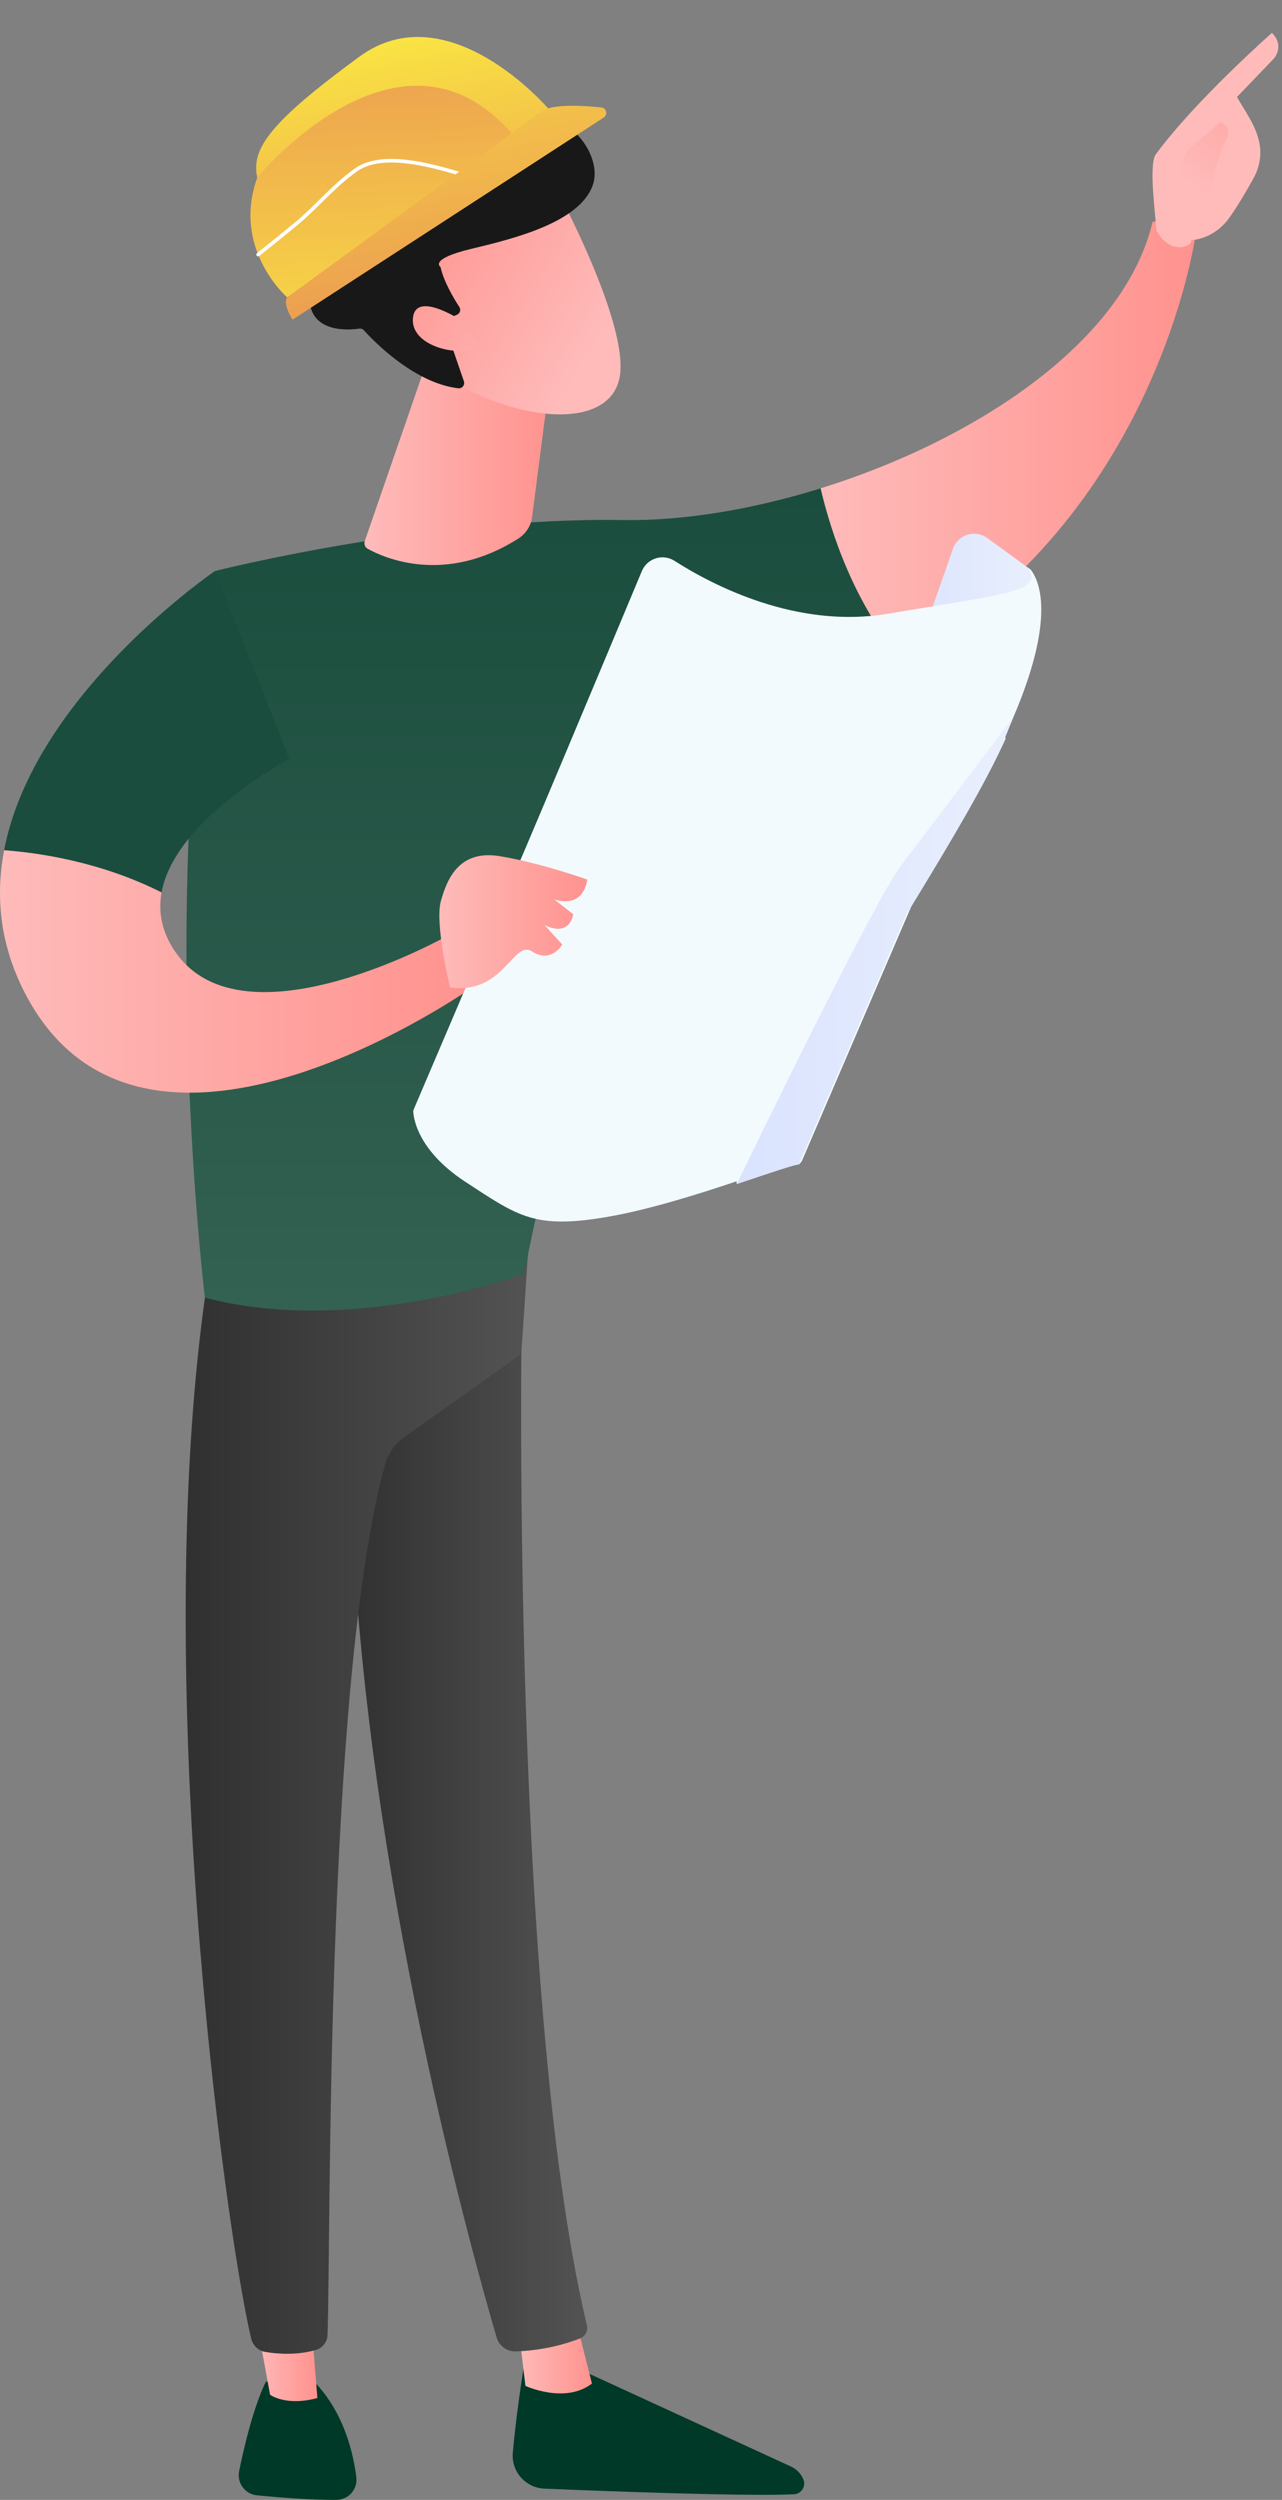 <svg width="156" height="304" viewBox="0 0 156 304" fill="none" xmlns="http://www.w3.org/2000/svg">
<rect x="0" y="0" width="156" height="304" fill="#808080" stroke="none"/>
<path d="M63.953 286.545C63.953 286.545 62.913 292.441 62.401 298.276C62.202 300.556 63.959 302.536 66.247 302.631C74.019 302.955 90.645 303.585 96.612 303.318C97.507 303.278 98.094 302.361 97.762 301.527C97.484 300.828 96.948 300.262 96.264 299.949L68.802 287.329L63.953 286.545Z" fill="#003927"/>
<path d="M63.1 283.081L63.936 290.134C63.936 290.134 68.748 292.374 72.032 289.852L70.04 281.994L63.1 283.081Z" fill="url(#paint0_linear)"/>
<path d="M63.73 150.507C63.368 152.349 61.789 242.403 71.416 282.759C71.573 283.417 71.239 284.097 70.613 284.352C69.136 284.954 66.242 285.829 62.772 285.944C61.698 285.981 60.735 285.282 60.432 284.251C57.68 274.888 44.493 227.975 42.772 183.16C40.849 133.085 42.772 181.456 42.772 181.456L43.9 150.502L63.73 150.507Z" fill="url(#paint1_linear)"/>
<path d="M32.363 289.62C32.363 289.62 30.705 292.597 29.1 300.505C28.81 301.934 29.809 303.301 31.259 303.444C33.825 303.697 37.775 304.021 40.94 303.998C42.4 303.988 43.537 302.718 43.361 301.27C43.01 298.384 41.919 293.648 38.546 289.956L32.363 289.62Z" fill="#003927"/>
<path d="M30.907 280.55L32.863 291.215C32.863 291.215 34.796 292.653 38.621 291.611L37.688 280.137L30.907 280.55Z" fill="url(#paint2_linear)"/>
<path d="M25.625 153.27C17.751 200.783 27.333 270.704 30.564 284.388C30.762 285.226 31.438 285.867 32.288 286.008C33.73 286.248 36.105 286.443 38.447 285.763C39.254 285.529 39.82 284.801 39.853 283.962C40.287 272.897 39.505 204.975 46.843 178.133C47.215 176.772 48.045 175.587 49.194 174.77L63.434 164.647L64.525 148.285L25.625 153.27Z" fill="url(#paint3_linear)"/>
<path d="M75.797 63.242C52.2 62.852 26.165 69.437 26.165 69.437C19.131 110.473 24.935 157.805 24.935 157.805C43.203 162.595 63.809 154.876 63.809 154.876C66.844 137.724 81.01 89.453 81.01 89.453C92.54 88.022 102.037 84.695 109.857 80.299C103.891 73.384 101.08 64.586 99.857 59.385C91.516 61.977 83.075 63.362 75.797 63.242Z" fill="url(#paint4_linear)"/>
<path d="M145.494 28.488C143.176 25.689 140.243 27.013 140.243 27.013C136.771 41.678 118.563 53.571 99.859 59.383C101.081 64.584 103.893 73.382 109.859 80.297C140.901 62.846 145.494 28.488 145.494 28.488Z" fill="url(#paint5_linear)"/>
<path d="M144.931 29.201C145.174 29.971 142.365 31.145 140.712 27.992C140.654 26.48 139.735 20.007 140.638 18.775C145.448 12.219 154.772 4 154.772 4C156.348 5.554 155.05 7.083 155.05 7.083L150.526 11.794C151.472 13.505 152.627 14.947 153.168 17.015C153.577 18.58 153.326 20.254 152.536 21.679C151.743 23.11 150.659 24.969 149.634 26.424C147.696 29.18 144.931 29.201 144.931 29.201Z" fill="url(#paint6_linear)"/>
<path d="M148.549 14.852L144.427 18.347L143.133 21.826L146.809 25.903C146.809 25.903 148.045 18.999 148.964 17.507C149.879 16.011 149.404 15.289 148.549 14.852Z" fill="url(#paint7_linear)"/>
<path d="M35.215 92.281L26.165 69.436C26.165 69.436 4.125 84.41 0.501 103.394C4.665 103.701 12.242 104.784 19.66 108.527C21.29 99.565 35.215 92.281 35.215 92.281Z" fill="#1A4D3D"/>
<path d="M54.477 113.779C54.477 113.779 29.731 127.762 21.383 115.821C19.649 113.342 19.235 110.879 19.662 108.529C12.246 104.784 4.667 103.701 0.503 103.396C-0.59 109.118 -0.013 115.205 3.35 121.358C17.977 148.109 57.752 119.88 57.752 119.88L54.477 113.779Z" fill="url(#paint8_linear)"/>
<path d="M125.479 69.364C125.474 69.347 125.466 69.322 125.46 69.304L125.392 69.258L125.047 69.001L120.133 65.424C119.438 64.918 118.544 64.769 117.721 65.026C116.901 65.283 116.248 65.912 115.964 66.725L113.508 73.735L108.818 87.118C108.816 87.116 130.54 87.232 125.479 69.364Z" fill="url(#paint9_linear)"/>
<path d="M125.487 69.364C125.456 69.323 125.427 69.287 125.396 69.258L125.049 69.001C126.794 71.567 123.803 72.052 113.508 73.735C111.875 74 110.054 74.295 108.042 74.637C96.953 76.502 86.747 71.183 82.078 68.202C81.4 67.769 80.566 67.657 79.8 67.899C79.033 68.14 78.412 68.706 78.103 69.449C74.125 78.961 62.366 107.06 61.783 108.118L50.287 135.041C50.287 135.041 50.142 139.472 56.622 143.711C63.108 147.951 65.093 149.559 74.299 147.909C79.027 147.065 84.965 145.229 89.618 143.654C89.618 143.654 89.618 143.654 89.624 143.648C89.63 143.648 89.643 143.988 89.649 143.988C93.692 142.619 96.754 141.597 97.214 141.597H97.22C97.256 141.597 97.558 141.227 97.558 141.227L110.834 110.356V110.35L110.985 109.33C116.298 101.423 119.793 95.022 122.23 89.843C122.265 89.769 122.226 89.696 122.266 89.617C122.832 88.414 123.296 87.273 123.738 86.201C128.25 75.169 126.559 70.822 125.487 69.364Z" fill="#F3FAFD"/>
<path d="M89.645 143.986C93.688 142.617 96.751 141.596 97.21 141.596H97.216L110.411 110.902C110.457 110.835 110.83 110.421 110.83 110.354V110.348C115.987 101.898 119.955 95.181 122.369 89.837C122.404 89.763 122.293 89.692 122.334 89.611C122.67 88.856 122.909 88.128 123.199 87.423L123.197 87.327C122.894 87.723 113.12 100.729 109.704 105.151C106.629 109.139 92.715 137.678 89.645 143.986Z" fill="url(#paint10_linear)"/>
<path d="M54.765 120.076C54.765 120.076 52.884 112.342 53.643 109.597C54.402 106.853 55.873 103.324 60.773 104.108C65.674 104.892 71.455 106.956 71.455 106.956C71.455 106.956 71.163 110.529 67.439 109.377L69.748 111.165C69.748 111.165 69.418 114.026 66.27 112.497L68.419 114.866C68.419 114.866 67.068 117.217 64.753 115.709C62.44 114.203 61.329 121.007 54.765 120.076Z" fill="url(#paint11_linear)"/>
<path d="M51.895 44.086L44.388 65.796C44.265 66.155 44.412 66.555 44.746 66.738C46.792 67.87 54.166 71.14 63.052 65.507C63.977 64.92 64.608 63.962 64.749 62.875L67.18 44.086H51.895Z" fill="url(#paint12_linear)"/>
<path d="M68.232 23.982C68.232 23.982 76.477 39.499 75.419 45.768C74.363 52.037 64.145 51.587 55.222 46.496L48.987 29.739L68.232 23.982Z" fill="url(#paint13_linear)"/>
<path d="M55.616 38.267C55.979 38.107 56.112 37.663 55.896 37.331C55.236 36.321 53.998 34.263 53.602 32.462C53.602 32.462 52.119 31.512 57.375 30.255C62.629 28.998 70.464 27.046 72.111 22.573C73.718 18.213 67.178 11.225 62.768 15.986C62.482 16.292 62.011 16.325 61.754 15.993C60.65 14.557 57.75 11.576 53.722 13.383C49.953 15.074 49.528 17.835 49.58 19.227C49.596 19.636 49.229 19.955 48.827 19.878C46.922 19.515 42.349 19.202 40.214 23.893C38.455 27.757 39.598 29.944 40.639 31.014C40.977 31.359 40.828 31.931 40.366 32.072C39.113 32.456 37.497 33.518 37.659 36.45C37.883 40.507 42.419 40.15 43.711 39.964C43.923 39.933 44.135 40.007 44.278 40.165C45.385 41.391 50.374 46.592 55.773 47.219C56.24 47.274 56.603 46.812 56.45 46.368L54.114 39.576C54.006 39.261 54.156 38.914 54.462 38.779L55.616 38.267Z" fill="#181818"/>
<path d="M56.556 39.23C56.556 39.23 50.687 35.203 50.258 38.595C49.829 41.987 55.545 43.507 58.375 42.242L56.556 39.23Z" fill="url(#paint14_linear)"/>
<path d="M66.696 13.184C66.696 13.184 53.438 -1.538 38.205 12.153C22.971 25.843 34.961 36.173 34.961 36.173L66.696 13.184Z" fill="url(#paint15_linear)"/>
<path d="M31.305 21.588C31.305 21.588 48.682 0.473 62.354 16.329C66.017 13.697 66.696 13.184 66.696 13.184C66.696 13.184 54.525 -1.033 43.705 6.909C32.882 14.849 30.537 18.059 31.305 21.588Z" fill="url(#paint16_linear)"/>
<path d="M56.256 21.352C56.203 21.393 56.132 21.408 56.062 21.39L55.911 21.344C52.446 20.336 46.648 18.65 43.493 20.811C41.971 21.853 40.568 23.236 39.211 24.57C38.254 25.512 37.263 26.487 36.242 27.332C34.852 28.484 33.316 29.728 31.55 31.131L31.545 31.134C31.45 31.206 31.314 31.19 31.239 31.096C31.162 31 31.179 30.863 31.275 30.787C33.042 29.386 34.572 28.144 35.959 26.996C36.967 26.162 37.95 25.196 38.899 24.259C40.271 22.908 41.703 21.513 43.242 20.45C46.568 18.169 52.492 19.895 56.032 20.922L56.182 20.966C56.299 21 56.365 21.122 56.333 21.239C56.323 21.285 56.294 21.324 56.256 21.352Z" fill="white"/>
<path d="M35.589 38.876L73.466 14.296C73.705 14.141 73.82 13.852 73.753 13.576C73.687 13.3 73.453 13.094 73.17 13.066C70.897 12.83 67.176 12.615 65.9 13.543C61.808 16.523 34.959 36.174 34.959 36.174C34.959 36.174 34.294 36.676 35.589 38.876Z" fill="url(#paint17_linear)"/>
<defs>
<linearGradient id="paint0_linear" x1="63.101" y1="286.521" x2="72.033" y2="286.521" gradientUnits="userSpaceOnUse">
<stop stop-color="#FEBBBA"/>
<stop offset="1" stop-color="#FF928E"/>
</linearGradient>
<linearGradient id="paint1_linear" x1="41.918" y1="218.224" x2="71.455" y2="218.224" gradientUnits="userSpaceOnUse">
<stop stop-color="#303030"/>
<stop offset="1" stop-color="#535353"/>
</linearGradient>
<linearGradient id="paint2_linear" x1="30.907" y1="286.063" x2="38.62" y2="286.063" gradientUnits="userSpaceOnUse">
<stop stop-color="#FEBBBA"/>
<stop offset="1" stop-color="#FF928E"/>
</linearGradient>
<linearGradient id="paint3_linear" x1="22.594" y1="217.258" x2="64.526" y2="217.258" gradientUnits="userSpaceOnUse">
<stop stop-color="#303030"/>
<stop offset="1" stop-color="#535353"/>
</linearGradient>
<linearGradient id="paint4_linear" x1="66.271" y1="59.385" x2="66.271" y2="159.372" gradientUnits="userSpaceOnUse">
<stop stop-color="#1A4D3D"/>
<stop offset="1" stop-color="#336152"/>
</linearGradient>
<linearGradient id="paint5_linear" x1="99.859" y1="53.5" x2="145.494" y2="53.5" gradientUnits="userSpaceOnUse">
<stop stop-color="#FEBBBA"/>
<stop offset="1" stop-color="#FF928E"/>
</linearGradient>
<linearGradient id="paint6_linear" x1="135.328" y1="45.851" x2="104.71" y2="115.52" gradientUnits="userSpaceOnUse">
<stop stop-color="#FEBBBA"/>
<stop offset="1" stop-color="#FF928E"/>
</linearGradient>
<linearGradient id="paint7_linear" x1="145.275" y1="22.649" x2="158.051" y2="3.004" gradientUnits="userSpaceOnUse">
<stop stop-color="#FEBBBA"/>
<stop offset="1" stop-color="#FF928E"/>
</linearGradient>
<linearGradient id="paint8_linear" x1="-0.001" y1="118.135" x2="57.751" y2="118.135" gradientUnits="userSpaceOnUse">
<stop stop-color="#FEBBBA"/>
<stop offset="1" stop-color="#FF928E"/>
</linearGradient>
<linearGradient id="paint9_linear" x1="108.816" y1="76.009" x2="126.245" y2="76.009" gradientUnits="userSpaceOnUse">
<stop stop-color="#DAE3FE"/>
<stop offset="1" stop-color="#E9EFFD"/>
</linearGradient>
<linearGradient id="paint10_linear" x1="89.645" y1="115.657" x2="123.2" y2="115.657" gradientUnits="userSpaceOnUse">
<stop stop-color="#DAE3FE"/>
<stop offset="1" stop-color="#E9EFFD"/>
</linearGradient>
<linearGradient id="paint11_linear" x1="53.463" y1="112.08" x2="71.455" y2="112.08" gradientUnits="userSpaceOnUse">
<stop stop-color="#FEBBBA"/>
<stop offset="1" stop-color="#FF928E"/>
</linearGradient>
<linearGradient id="paint12_linear" x1="44.344" y1="56.4" x2="67.177" y2="56.4" gradientUnits="userSpaceOnUse">
<stop stop-color="#FEBBBA"/>
<stop offset="1" stop-color="#FF928E"/>
</linearGradient>
<linearGradient id="paint13_linear" x1="72.608" y1="41.876" x2="47.504" y2="26.562" gradientUnits="userSpaceOnUse">
<stop stop-color="#FEBBBA"/>
<stop offset="1" stop-color="#FF928E"/>
</linearGradient>
<linearGradient id="paint14_linear" x1="66.014" y1="47.585" x2="43.427" y2="33.808" gradientUnits="userSpaceOnUse">
<stop stop-color="#FEBBBA"/>
<stop offset="1" stop-color="#FF928E"/>
</linearGradient>
<linearGradient id="paint15_linear" x1="49.927" y1="56.642" x2="46.02" y2="-51.057" gradientUnits="userSpaceOnUse">
<stop stop-color="#FDF53F"/>
<stop offset="1" stop-color="#D93C65"/>
</linearGradient>
<linearGradient id="paint16_linear" x1="45.173" y1="-2.497" x2="60.719" y2="78.286" gradientUnits="userSpaceOnUse">
<stop stop-color="#FDF53F"/>
<stop offset="1" stop-color="#D93C65"/>
</linearGradient>
<linearGradient id="paint17_linear" x1="46.45" y1="-13.562" x2="67.433" y2="90.53" gradientUnits="userSpaceOnUse">
<stop stop-color="#FDF53F"/>
<stop offset="1" stop-color="#D93C65"/>
</linearGradient>
</defs>
</svg>
